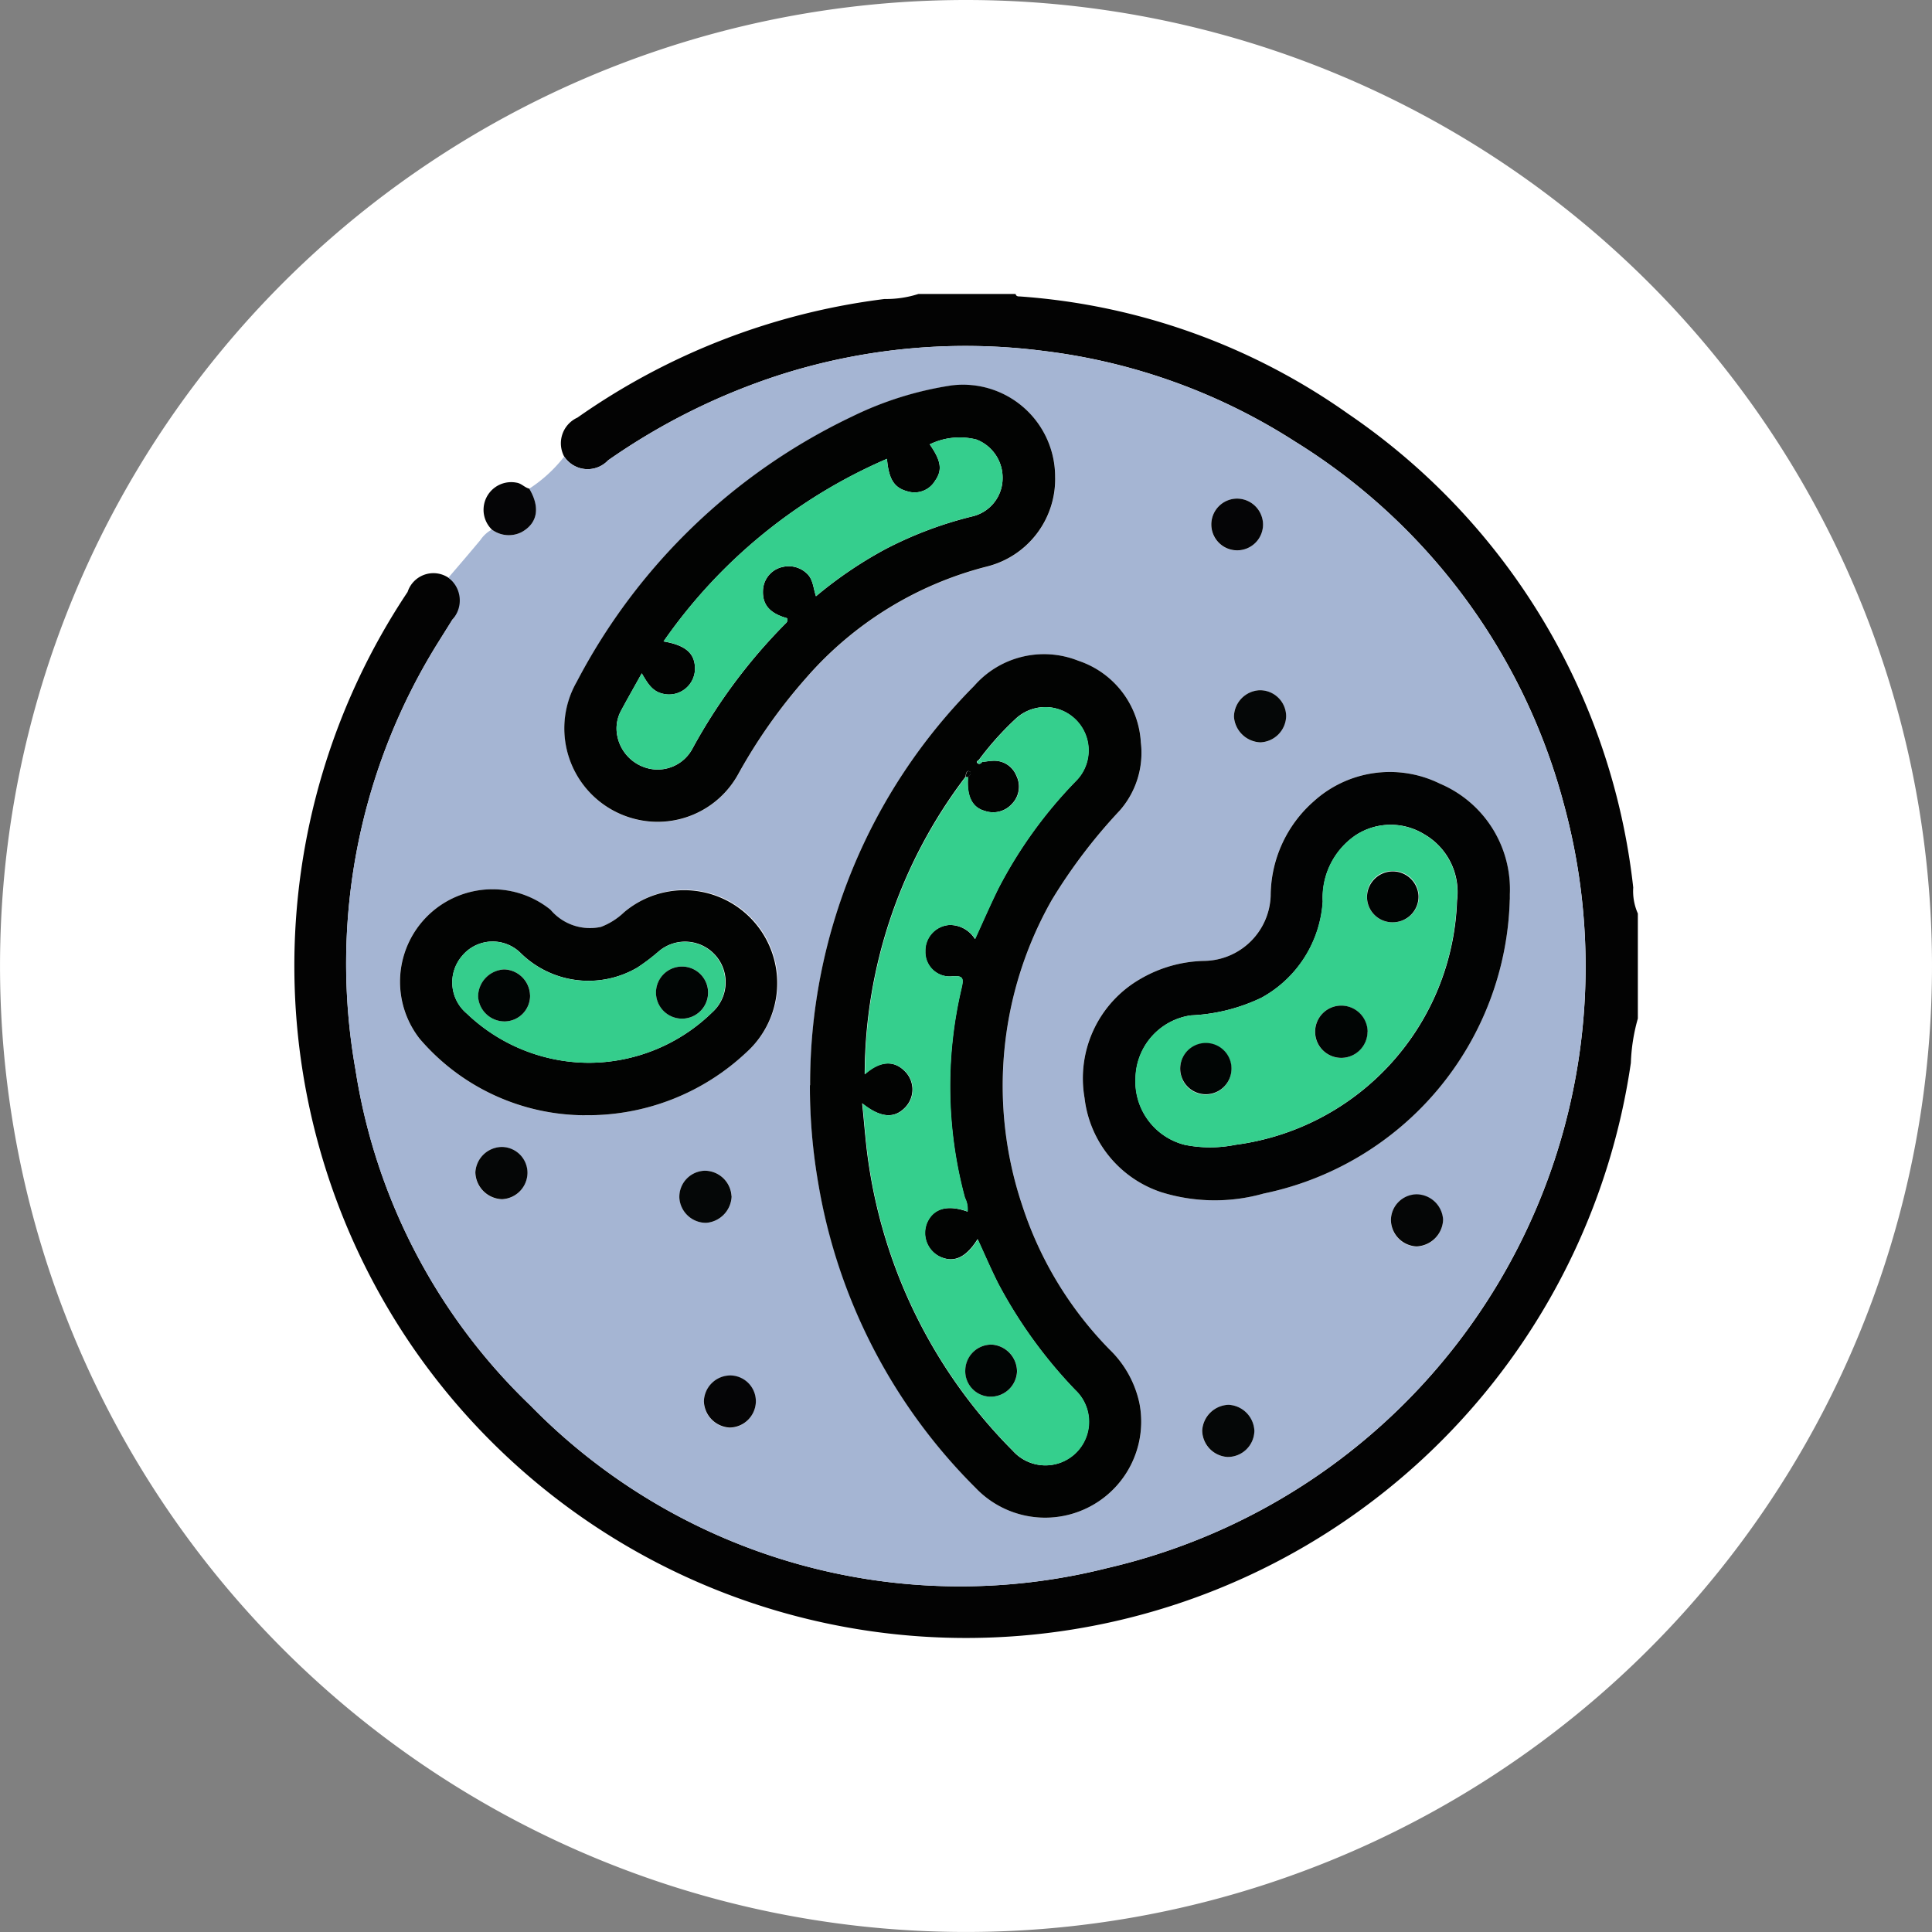 <svg xmlns="http://www.w3.org/2000/svg" width="71.869" height="71.87" viewBox="0 0 71.869 71.87">
  <rect x="0" y="0" width="71.869" height="71.87" fill="#808080" stroke="none"/>
  <g id="Grupo_261810" data-name="Grupo 261810" transform="translate(5144.962 6100.463)">
    <path id="Trazado_277706" data-name="Trazado 277706" d="M715.907,1085.472a35.934,35.934,0,1,1-35.935-35.935,35.935,35.935,0,0,1,35.935,35.935" transform="translate(-5789 -7150)" fill="#fff"/>
    <path id="Trazado_277707" data-name="Trazado 277707" d="M665.028,1066.525a1.049,1.049,0,0,1,.49-1.453,25.288,25.288,0,0,1,11.422-4.412,3.935,3.935,0,0,0,1.264-.188h3.613c.026.108.115.088.192.095a24.06,24.06,0,0,1,12.184,4.367,24.583,24.583,0,0,1,10.6,17.618,2.053,2.053,0,0,0,.172.967v3.907a6.808,6.808,0,0,0-.26,1.648,24.992,24.992,0,0,1-45.225,10.707,25.061,25.061,0,0,1-.279-28.225,1.009,1.009,0,1,1,1.664,1.034c-.152.249-.31.495-.464.744a22.563,22.563,0,0,0-3.139,15.99,21.942,21.942,0,0,0,6.506,12.495,22.351,22.351,0,0,0,21.464,6.048,22.964,22.964,0,0,0,16.987-28.394,22.708,22.708,0,0,0-10-13.507,22.259,22.259,0,0,0-9.355-3.374,22.716,22.716,0,0,0-9.777.878,24.018,24.018,0,0,0-6.429,3.192,1.044,1.044,0,0,1-1.628-.137" transform="translate(-5789 -7150)" fill="#030303"/>
    <path id="Trazado_277708" data-name="Trazado 277708" d="M665.028,1066.525a1.044,1.044,0,0,0,1.628.137,24.018,24.018,0,0,1,6.429-3.192,22.7,22.7,0,0,1,9.777-.877,22.244,22.244,0,0,1,9.355,3.373,22.708,22.708,0,0,1,10,13.507,22.964,22.964,0,0,1-16.987,28.394,22.351,22.351,0,0,1-21.464-6.048,21.942,21.942,0,0,1-6.506-12.495,22.563,22.563,0,0,1,3.139-15.99c.154-.249.312-.495.464-.744a1.061,1.061,0,0,0-.145-1.564c.4-.466.8-.93,1.19-1.4a1.232,1.232,0,0,1,.425-.39,1.052,1.052,0,0,0,1.1.1c.6-.327.706-.919.289-1.618a5.278,5.278,0,0,0,1.3-1.191m9.146,23.38a21.2,21.2,0,0,0,6.162,14.977,3.573,3.573,0,0,0,6.1-3.124,3.907,3.907,0,0,0-1.112-2.017,13.7,13.7,0,0,1-3.254-5.371,13.989,13.989,0,0,1,1.1-11.351,19.971,19.971,0,0,1,2.531-3.332,3.253,3.253,0,0,0,.783-2.538,3.4,3.4,0,0,0-2.324-3.032,3.446,3.446,0,0,0-3.878.938,20.986,20.986,0,0,0-6.1,14.85m9.115-22.595a3.427,3.427,0,0,0-3.851-3.433,12.683,12.683,0,0,0-3.7,1.158,22.427,22.427,0,0,0-10.246,9.872,3.475,3.475,0,0,0,2.135,5.091,3.419,3.419,0,0,0,3.869-1.656,19.961,19.961,0,0,1,2.524-3.576,13.24,13.24,0,0,1,6.738-4.152,3.351,3.351,0,0,0,2.532-3.3M700.2,1083c0-.065,0-.13,0-.195a4.27,4.27,0,0,0-2.6-4.117,4.214,4.214,0,0,0-4.691.655,4.7,4.7,0,0,0-1.606,3.523,2.51,2.51,0,0,1-2.465,2.416,4.878,4.878,0,0,0-2.364.661,4.26,4.26,0,0,0-2.094,4.434,4.2,4.2,0,0,0,2.862,3.511,6.686,6.686,0,0,0,3.8.048A11.474,11.474,0,0,0,700.2,1083m-34.4,8.023a8.6,8.6,0,0,0,6-2.337,3.459,3.459,0,0,0-4.55-5.211,2.541,2.541,0,0,1-.856.542,1.923,1.923,0,0,1-1.881-.637,3.439,3.439,0,0,0-4.864,4.8,8.112,8.112,0,0,0,6.15,2.845m5.456,3.01a1,1,0,0,0-.984-.947.973.973,0,0,0-.956,1.011.991.991,0,0,0,.995.928,1.025,1.025,0,0,0,.945-.992m19.667-16.881a1,1,0,0,0,.958-.97.973.973,0,0,0-1-.968,1,1,0,0,0-.942.983,1.028,1.028,0,0,0,.981.955m-1.184,24.642a1.018,1.018,0,0,0-.979.955,1,1,0,0,0,.941.985.988.988,0,0,0,1-.971,1.013,1.013,0,0,0-.963-.969m-26.077-8.625a.967.967,0,0,0-.952-.964,1,1,0,0,0-.987.944,1.026,1.026,0,0,0,.991,1,.992.992,0,0,0,.948-.977m33.078.8a.967.967,0,0,0-.959.957,1,1,0,0,0,.948.982,1.03,1.03,0,0,0,.993-.995,1,1,0,0,0-.982-.944m-25.56,8.676a.986.986,0,0,0,.977-.944.961.961,0,0,0-.92-.993.989.989,0,0,0-1.013.96,1.013,1.013,0,0,0,.956.977m19.844-33.6a.962.962,0,0,0-1.924,0,.962.962,0,1,0,1.924,0" transform="translate(-5789 -7150)" fill="#a5b5d3"/>
    <path id="Trazado_277709" data-name="Trazado 277709" d="M663.726,1067.716c.417.7.31,1.291-.289,1.618a1.054,1.054,0,0,1-1.105-.1,1.029,1.029,0,0,1,.922-1.742c.187.029.3.182.472.222" transform="translate(-5789 -7150)" fill="#050506"/>
    <path id="Trazado_277710" data-name="Trazado 277710" d="M674.174,1089.906a20.988,20.988,0,0,1,6.1-14.851,3.448,3.448,0,0,1,3.878-.938,3.4,3.4,0,0,1,2.324,3.032,3.253,3.253,0,0,1-.783,2.538,20.011,20.011,0,0,0-2.531,3.332,13.992,13.992,0,0,0-1.1,11.352,13.7,13.7,0,0,0,3.254,5.37,3.907,3.907,0,0,1,1.112,2.017,3.573,3.573,0,0,1-6.1,3.125,20.87,20.87,0,0,1-5.852-11.332,21.088,21.088,0,0,1-.31-3.645m6.4-12.022c.129-.015.257-.039.386-.045a.886.886,0,0,1,.892.551.918.918,0,0,1-.154,1.041.944.944,0,0,1-1.019.271c-.477-.13-.677-.55-.625-1.258.084-.063.156-.175.041-.218-.1-.036-.122.115-.135.21a18.326,18.326,0,0,0-3.748,11.063c.565-.5,1.082-.533,1.5-.106a.957.957,0,0,1,.019,1.324c-.407.44-.926.412-1.614-.139.082.781.13,1.5.237,2.218a19.066,19.066,0,0,0,5.367,10.71,1.622,1.622,0,1,0,2.319-2.264,17.6,17.6,0,0,1-2.852-3.935c-.277-.544-.516-1.107-.778-1.674-.442.706-.907.9-1.439.631a.982.982,0,0,1-.436-1.256c.237-.524.762-.667,1.5-.4a.954.954,0,0,0-.1-.517,15.889,15.889,0,0,1-.13-7.769c.085-.369.1-.511-.366-.466a.9.9,0,0,1-.974-.929.958.958,0,0,1,.89-.981,1.1,1.1,0,0,1,.959.523c.3-.661.573-1.288.877-1.9a16.759,16.759,0,0,1,2.909-4.013,1.611,1.611,0,0,0-2.269-2.285,11.26,11.26,0,0,0-1.364,1.521c-.035.041-.131.072-.055.139.05.044.12.018.16-.047" transform="translate(-5789 -7150)" fill="#020302"/>
    <path id="Trazado_277711" data-name="Trazado 277711" d="M683.289,1067.31a3.351,3.351,0,0,1-2.532,3.3,13.25,13.25,0,0,0-6.738,4.152,20.006,20.006,0,0,0-2.523,3.577,3.419,3.419,0,0,1-3.87,1.655,3.475,3.475,0,0,1-2.135-5.091,22.432,22.432,0,0,1,10.246-9.872,12.678,12.678,0,0,1,3.7-1.157,3.426,3.426,0,0,1,3.851,3.432m-6.256-.7a19.538,19.538,0,0,0-8.31,6.792c.78.135,1.131.412,1.166.93a.965.965,0,0,1-1.213,1.01c-.386-.095-.556-.4-.764-.753-.274.492-.523.928-.76,1.37a1.393,1.393,0,0,0-.143.992,1.549,1.549,0,0,0,1.218,1.191,1.467,1.467,0,0,0,1.569-.749,20.515,20.515,0,0,1,3.417-4.609c.065-.066.157-.129.1-.247-.64-.18-.918-.5-.892-1.035a.929.929,0,0,1,.769-.878.975.975,0,0,1,.856.244c.24.213.241.534.347.854a15.3,15.3,0,0,1,2.583-1.753,14.368,14.368,0,0,1,3.228-1.217,1.458,1.458,0,0,0,1.131-1.417,1.52,1.52,0,0,0-.97-1.442,2.542,2.542,0,0,0-1.741.179c.424.606.48.957.2,1.352a.887.887,0,0,1-1.011.4c-.5-.129-.711-.433-.779-1.212" transform="translate(-5789 -7150)" fill="#020302"/>
    <path id="Trazado_277712" data-name="Trazado 277712" d="M700.2,1083a11.474,11.474,0,0,1-9.156,10.936,6.689,6.689,0,0,1-3.8-.048,4.2,4.2,0,0,1-2.862-3.511,4.263,4.263,0,0,1,2.094-4.434,4.9,4.9,0,0,1,2.365-.661,2.511,2.511,0,0,0,2.465-2.416,4.7,4.7,0,0,1,1.606-3.523,4.214,4.214,0,0,1,4.691-.654,4.269,4.269,0,0,1,2.6,4.116V1083m-1.964.035a2.478,2.478,0,0,0-1.228-2.469,2.379,2.379,0,0,0-2.544.042,2.811,2.811,0,0,0-1.222,2.461,4.4,4.4,0,0,1-2.282,3.584,6.743,6.743,0,0,1-2.622.655,2.4,2.4,0,0,0-2.059,2.31,2.431,2.431,0,0,0,1.828,2.505,4.773,4.773,0,0,0,1.886,0,9.481,9.481,0,0,0,8.243-9.089" transform="translate(-5789 -7150)" fill="#020303"/>
    <path id="Trazado_277713" data-name="Trazado 277713" d="M665.8,1091.024a8.119,8.119,0,0,1-6.15-2.846,3.44,3.44,0,0,1,4.866-4.8,1.919,1.919,0,0,0,1.88.638,2.566,2.566,0,0,0,.857-.543,3.459,3.459,0,0,1,4.548,5.212,8.6,8.6,0,0,1-6,2.337m.148-1.951a6.586,6.586,0,0,0,4.574-1.866,1.509,1.509,0,0,0-2-2.261,7.348,7.348,0,0,1-.776.586,3.6,3.6,0,0,1-4.352-.552,1.477,1.477,0,0,0-2.171.122,1.512,1.512,0,0,0,.181,2.141,6.6,6.6,0,0,0,4.544,1.83" transform="translate(-5789 -7150)" fill="#020302"/>
    <path id="Trazado_277714" data-name="Trazado 277714" d="M671.254,1094.033a1.026,1.026,0,0,1-.944.993.994.994,0,0,1-1-.929.973.973,0,0,1,.956-1.01,1,1,0,0,1,.984.946" transform="translate(-5789 -7150)" fill="#050707"/>
    <path id="Trazado_277715" data-name="Trazado 277715" d="M690.921,1077.152a1.027,1.027,0,0,1-.981-.955,1,1,0,0,1,.942-.983.973.973,0,0,1,1,.968,1,1,0,0,1-.958.97" transform="translate(-5789 -7150)" fill="#050707"/>
    <path id="Trazado_277716" data-name="Trazado 277716" d="M689.737,1101.794a1.013,1.013,0,0,1,.963.969.989.989,0,0,1-1,.972,1,1,0,0,1-.941-.986,1.018,1.018,0,0,1,.979-.955" transform="translate(-5789 -7150)" fill="#050707"/>
    <path id="Trazado_277717" data-name="Trazado 277717" d="M663.66,1093.169a.991.991,0,0,1-.948.977,1.027,1.027,0,0,1-.991-1,1,1,0,0,1,.987-.943.964.964,0,0,1,.952.963" transform="translate(-5789 -7150)" fill="#050606"/>
    <path id="Trazado_277718" data-name="Trazado 277718" d="M696.738,1093.964a1,1,0,0,1,.982.944,1.03,1.03,0,0,1-.993.995,1,1,0,0,1-.948-.982.969.969,0,0,1,.959-.957" transform="translate(-5789 -7150)" fill="#050606"/>
    <path id="Trazado_277719" data-name="Trazado 277719" d="M671.178,1102.641a1.013,1.013,0,0,1-.956-.978.989.989,0,0,1,1.013-.96.961.961,0,0,1,.92.994.986.986,0,0,1-.977.944" transform="translate(-5789 -7150)" fill="#050506"/>
    <path id="Trazado_277720" data-name="Trazado 277720" d="M691.022,1069.041a.962.962,0,1,1-.96-.956.971.971,0,0,1,.96.956" transform="translate(-5789 -7150)" fill="#050506"/>
    <path id="Trazado_277721" data-name="Trazado 277721" d="M680.054,1078.444c-.052.708.148,1.129.626,1.259a.947.947,0,0,0,1.019-.272.918.918,0,0,0,.153-1.042.885.885,0,0,0-.892-.549c-.129.005-.257.028-.386.044l-.106-.091a11.288,11.288,0,0,1,1.365-1.522,1.611,1.611,0,0,1,2.269,2.285,16.765,16.765,0,0,0-2.909,4.013c-.3.609-.572,1.236-.876,1.9a1.1,1.1,0,0,0-.959-.522.958.958,0,0,0-.891.98.907.907,0,0,0,.975.93c.464-.047.45.095.365.465a15.881,15.881,0,0,0,.131,7.77.948.948,0,0,1,.1.515c-.735-.263-1.26-.121-1.5.405a.982.982,0,0,0,.436,1.255c.532.274,1,.075,1.439-.631.262.566.5,1.13.778,1.674a17.612,17.612,0,0,0,2.853,3.935,1.622,1.622,0,1,1-2.32,2.263,19.063,19.063,0,0,1-5.367-10.708c-.106-.715-.155-1.438-.236-2.219.688.552,1.207.578,1.613.138a.956.956,0,0,0-.018-1.323c-.419-.427-.936-.39-1.5.107a18.324,18.324,0,0,1,3.747-11.064c.031,0,.063,0,.094.008m-.107,22.03a.949.949,0,0,0,.891,1.013.979.979,0,0,0,1.032-.935,1.006,1.006,0,0,0-.93-1,.971.971,0,0,0-.993.918" transform="translate(-5789 -7150)" fill="#35cf8d"/>
    <path id="Trazado_277722" data-name="Trazado 277722" d="M680.054,1078.444c-.031,0-.063-.006-.094-.008.013-.1.038-.246.135-.209.115.042.043.154-.041.217" transform="translate(-5789 -7150)" fill="#010403"/>
    <path id="Trazado_277723" data-name="Trazado 277723" d="M680.574,1077.884c-.04.065-.11.091-.16.047-.076-.067.02-.1.054-.139l.106.092" transform="translate(-5789 -7150)" fill="#35cf8d"/>
    <path id="Trazado_277724" data-name="Trazado 277724" d="M677.033,1066.606c.068.779.275,1.083.779,1.212a.887.887,0,0,0,1.011-.4c.279-.4.223-.746-.2-1.352a2.542,2.542,0,0,1,1.741-.179,1.52,1.52,0,0,1,.97,1.442,1.458,1.458,0,0,1-1.131,1.417,14.368,14.368,0,0,0-3.228,1.217,15.3,15.3,0,0,0-2.583,1.753c-.106-.32-.107-.641-.347-.854a.975.975,0,0,0-.856-.244.929.929,0,0,0-.769.878c-.026.532.252.855.892,1.035.059.118-.033.181-.1.247a20.515,20.515,0,0,0-3.417,4.609,1.467,1.467,0,0,1-1.569.749,1.549,1.549,0,0,1-1.218-1.191,1.393,1.393,0,0,1,.143-.992c.237-.442.486-.878.76-1.37.208.349.378.658.764.753a.965.965,0,0,0,1.213-1.01c-.035-.518-.386-.8-1.166-.93a19.538,19.538,0,0,1,8.31-6.792" transform="translate(-5789 -7150)" fill="#35ce8d"/>
    <path id="Trazado_277725" data-name="Trazado 277725" d="M698.231,1083.035a9.48,9.48,0,0,1-8.242,9.089,4.758,4.758,0,0,1-1.887,0,2.431,2.431,0,0,1-1.828-2.505,2.4,2.4,0,0,1,2.059-2.31,6.719,6.719,0,0,0,2.622-.655,4.4,4.4,0,0,0,2.283-3.584,2.81,2.81,0,0,1,1.222-2.461,2.379,2.379,0,0,1,2.544-.042,2.476,2.476,0,0,1,1.227,2.469m-3.322,4.88a.98.98,0,0,0-.95-.97.972.972,0,1,0,0,1.943.977.977,0,0,0,.946-.973m-5.06,1.391a.954.954,0,1,0-.97.95.956.956,0,0,0,.97-.95m5.041-6.392a.944.944,0,0,0,.978.931.955.955,0,1,0-.045-1.909.942.942,0,0,0-.933.978" transform="translate(-5789 -7150)" fill="#35cf8d"/>
    <path id="Trazado_277726" data-name="Trazado 277726" d="M665.944,1089.073a6.6,6.6,0,0,1-4.542-1.83,1.512,1.512,0,0,1-.181-2.141,1.475,1.475,0,0,1,2.169-.122,3.6,3.6,0,0,0,4.354.552,7.676,7.676,0,0,0,.776-.586,1.512,1.512,0,0,1,2.139.151,1.527,1.527,0,0,1-.139,2.11,6.592,6.592,0,0,1-4.576,1.866m-2.187-2.514a.99.99,0,0,0-.962-.96,1.017,1.017,0,0,0-.97,1.011.986.986,0,0,0,1,.922.954.954,0,0,0,.934-.973m6.621-.11a.969.969,0,1,0-1.938.024.969.969,0,0,0,1.938-.024" transform="translate(-5789 -7150)" fill="#35cd8c"/>
    <path id="Trazado_277727" data-name="Trazado 277727" d="M679.947,1100.474a.971.971,0,0,1,.993-.918,1.006,1.006,0,0,1,.93,1,.979.979,0,0,1-1.032.935.949.949,0,0,1-.891-1.013" transform="translate(-5789 -7150)" fill="#010504"/>
    <path id="Trazado_277728" data-name="Trazado 277728" d="M694.909,1087.915a.977.977,0,0,1-.946.973.972.972,0,1,1,0-1.943.981.981,0,0,1,.95.97" transform="translate(-5789 -7150)" fill="#010504"/>
    <path id="Trazado_277729" data-name="Trazado 277729" d="M689.849,1089.306a.954.954,0,1,1-1.908-.035.954.954,0,1,1,1.908.035" transform="translate(-5789 -7150)" fill="#010504"/>
    <path id="Trazado_277730" data-name="Trazado 277730" d="M694.89,1082.914a.958.958,0,0,1,1.915-.047.954.954,0,0,1-.937.978.944.944,0,0,1-.978-.931" transform="translate(-5789 -7150)" fill="#010403"/>
    <path id="Trazado_277731" data-name="Trazado 277731" d="M663.757,1086.559a.956.956,0,0,1-.934.974.987.987,0,0,1-1-.922,1.017,1.017,0,0,1,.97-1.012.991.991,0,0,1,.962.96" transform="translate(-5789 -7150)" fill="#010504"/>
    <path id="Trazado_277732" data-name="Trazado 277732" d="M670.378,1086.449a.969.969,0,0,1-1.938.024.969.969,0,1,1,1.938-.024" transform="translate(-5789 -7150)" fill="#010504"/>
  </g>
</svg>

